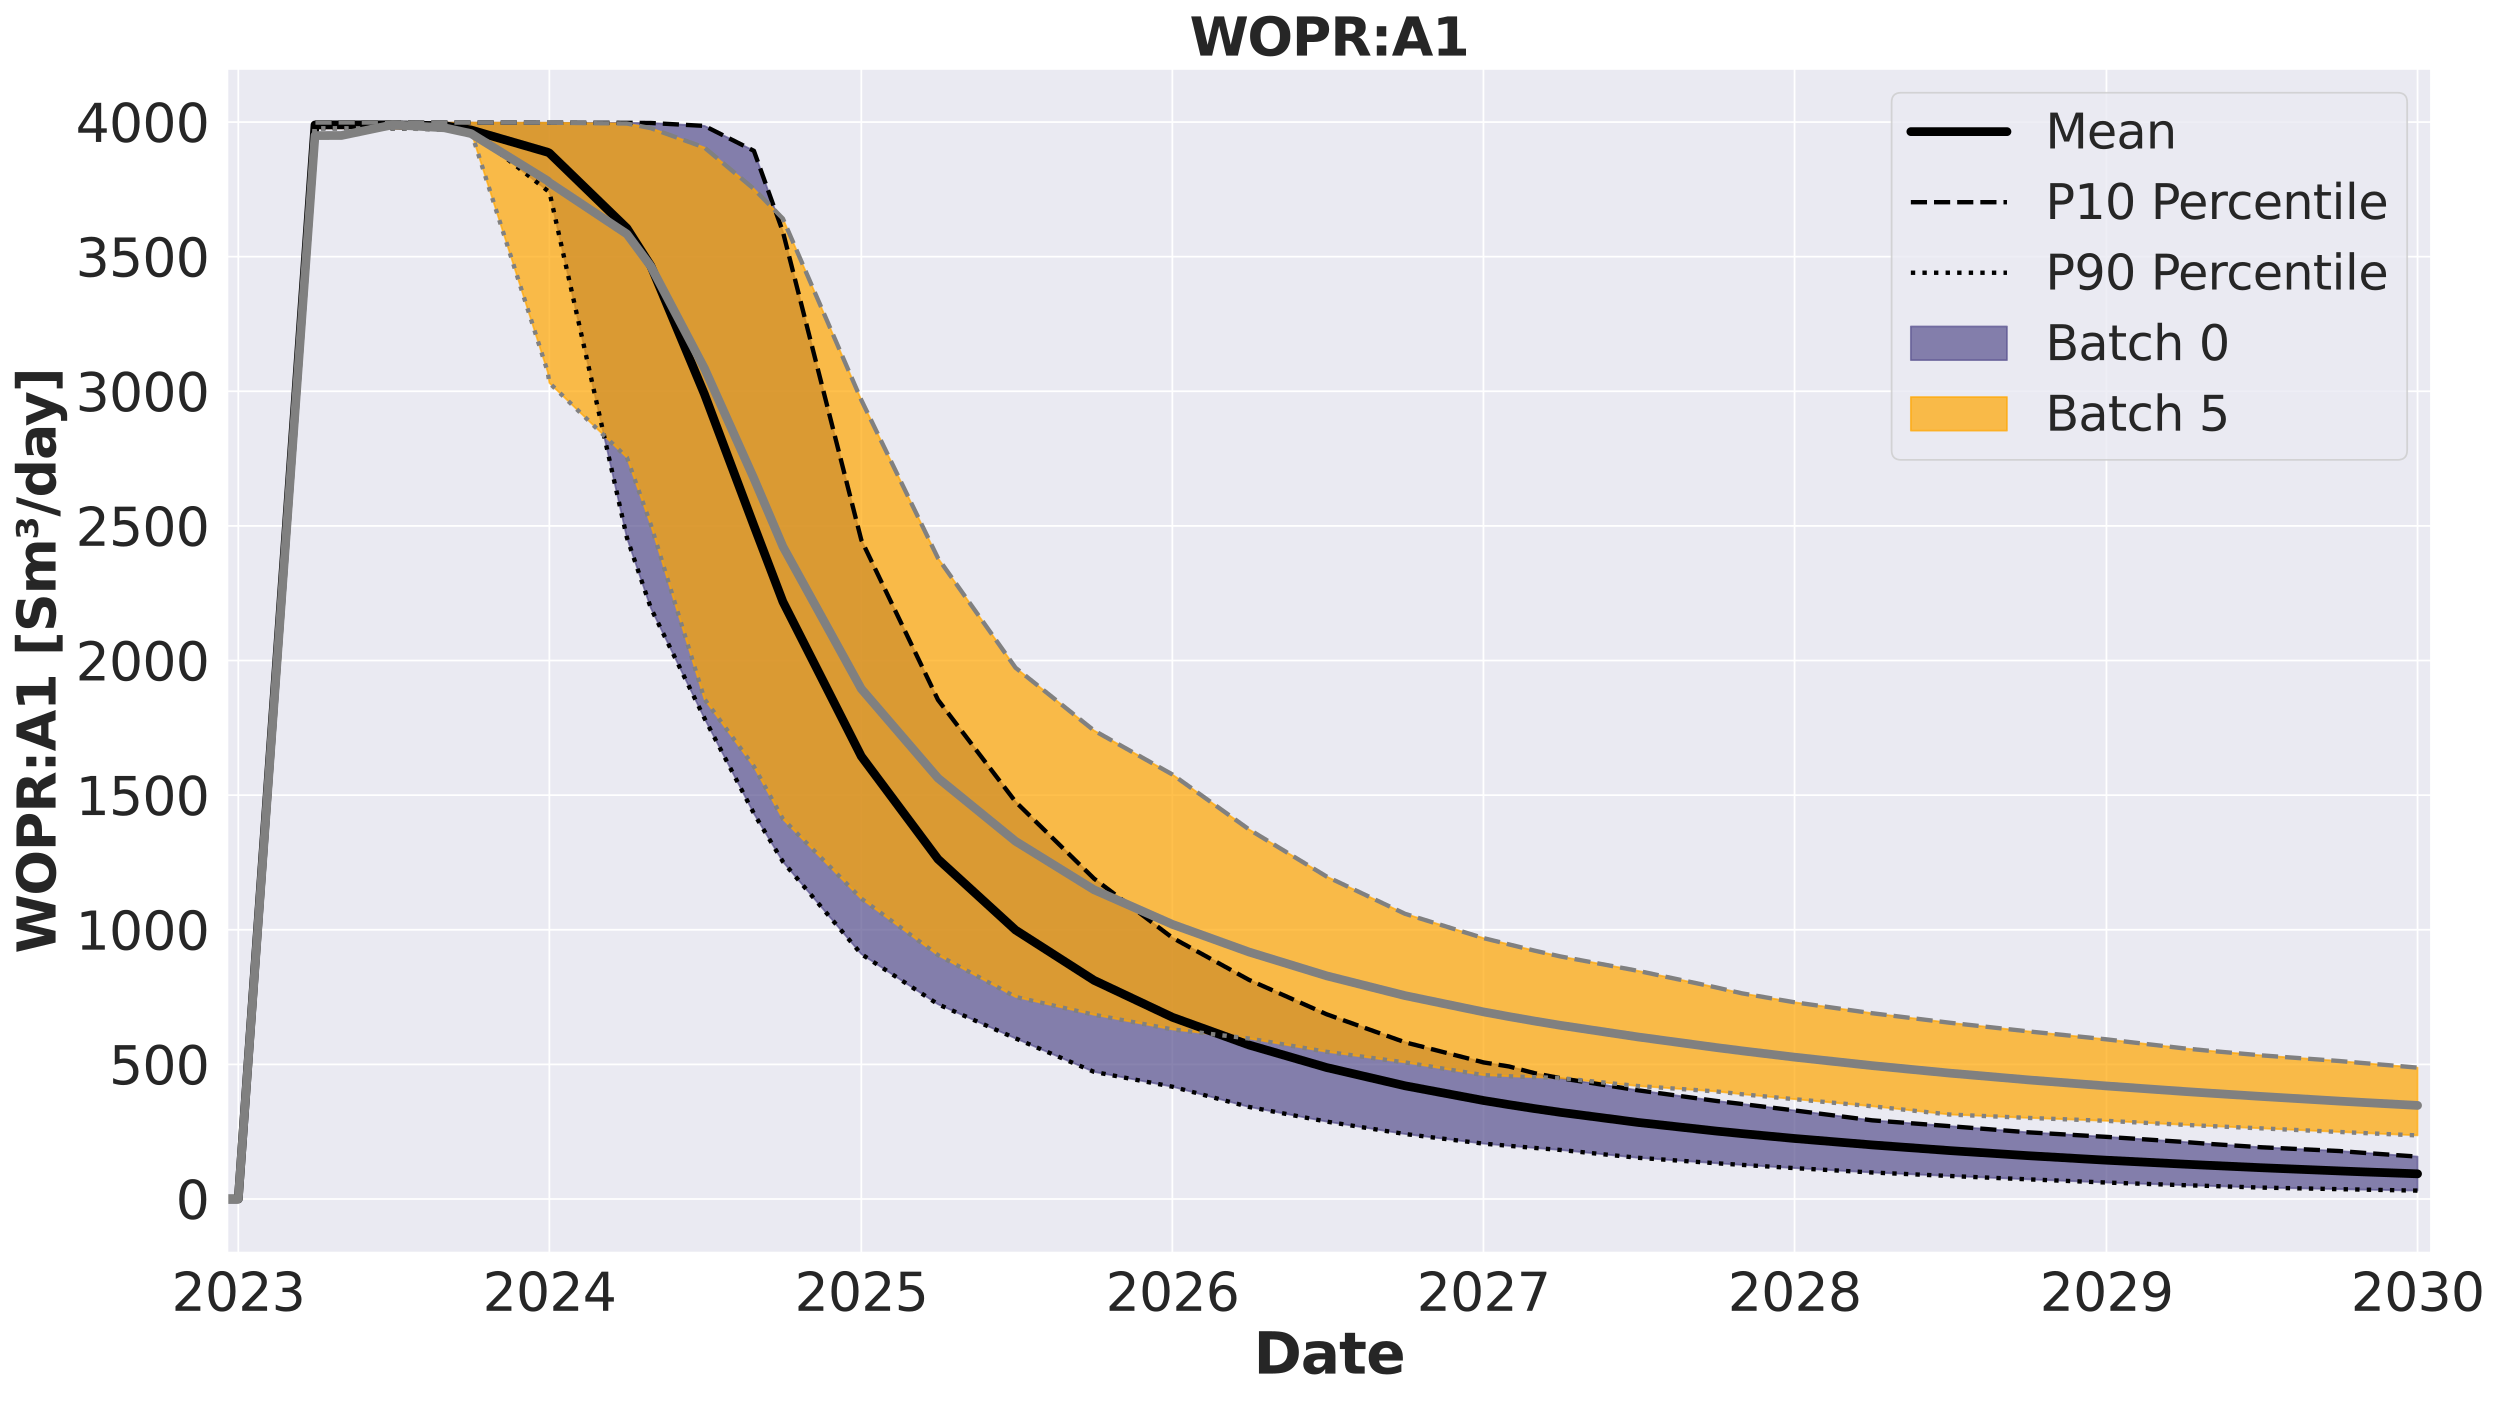 <?xml version="1.0" encoding="utf-8" standalone="no"?>
<!DOCTYPE svg PUBLIC "-//W3C//DTD SVG 1.1//EN"
  "http://www.w3.org/Graphics/SVG/1.1/DTD/svg11.dtd">
<svg xmlns:xlink="http://www.w3.org/1999/xlink" width="1144.286pt" height="641.331pt" viewBox="0 0 1144.286 641.331" xmlns="http://www.w3.org/2000/svg" version="1.1">
 <defs>
  <style type="text/css">*{stroke-linejoin: round; stroke-linecap: butt}</style>
 </defs>
 <g id="figure_1">
  <g id="patch_1">
   <path d="M 0 641.331 
L 1144.286 641.331 
L 1144.286 0 
L 0 0 
z
" style="fill: #ffffff"/>
  </g>
  <g id="axes_1">
   <g id="patch_2">
    <path d="M 103.995 573.44 
L 1112.788 573.44 
L 1112.788 31.436 
L 103.995 31.436 
z
" style="fill: #eaeaf2"/>
   </g>
   <g id="matplotlib.axis_1">
    <g id="xtick_1">
     <g id="line2d_1">
      <path d="M 109.066 573.44 
L 109.066 31.436 
" clip-path="url(#pabbc631419)" style="fill: none; stroke: #ffffff; stroke-width: 0.8; stroke-linecap: round"/>
     </g>
     <g id="text_1">
      <!-- 2023 -->
      <g style="fill: #262626" transform="translate(78.526 599.976) scale(0.24 -0.24)">
       <defs>
        <path id="DejaVuSans-32" d="M 1228 531 
L 3431 531 
L 3431 0 
L 469 0 
L 469 531 
Q 828 903 1448 1529 
Q 2069 2156 2228 2338 
Q 2531 2678 2651 2914 
Q 2772 3150 2772 3378 
Q 2772 3750 2511 3984 
Q 2250 4219 1831 4219 
Q 1534 4219 1204 4116 
Q 875 4013 500 3803 
L 500 4441 
Q 881 4594 1212 4672 
Q 1544 4750 1819 4750 
Q 2544 4750 2975 4387 
Q 3406 4025 3406 3419 
Q 3406 3131 3298 2873 
Q 3191 2616 2906 2266 
Q 2828 2175 2409 1742 
Q 1991 1309 1228 531 
z
" transform="scale(0.016)"/>
        <path id="DejaVuSans-30" d="M 2034 4250 
Q 1547 4250 1301 3770 
Q 1056 3291 1056 2328 
Q 1056 1369 1301 889 
Q 1547 409 2034 409 
Q 2525 409 2770 889 
Q 3016 1369 3016 2328 
Q 3016 3291 2770 3770 
Q 2525 4250 2034 4250 
z
M 2034 4750 
Q 2819 4750 3233 4129 
Q 3647 3509 3647 2328 
Q 3647 1150 3233 529 
Q 2819 -91 2034 -91 
Q 1250 -91 836 529 
Q 422 1150 422 2328 
Q 422 3509 836 4129 
Q 1250 4750 2034 4750 
z
" transform="scale(0.016)"/>
        <path id="DejaVuSans-33" d="M 2597 2516 
Q 3050 2419 3304 2112 
Q 3559 1806 3559 1356 
Q 3559 666 3084 287 
Q 2609 -91 1734 -91 
Q 1441 -91 1130 -33 
Q 819 25 488 141 
L 488 750 
Q 750 597 1062 519 
Q 1375 441 1716 441 
Q 2309 441 2620 675 
Q 2931 909 2931 1356 
Q 2931 1769 2642 2001 
Q 2353 2234 1838 2234 
L 1294 2234 
L 1294 2753 
L 1863 2753 
Q 2328 2753 2575 2939 
Q 2822 3125 2822 3475 
Q 2822 3834 2567 4026 
Q 2313 4219 1838 4219 
Q 1578 4219 1281 4162 
Q 984 4106 628 3988 
L 628 4550 
Q 988 4650 1302 4700 
Q 1616 4750 1894 4750 
Q 2613 4750 3031 4423 
Q 3450 4097 3450 3541 
Q 3450 3153 3228 2886 
Q 3006 2619 2597 2516 
z
" transform="scale(0.016)"/>
       </defs>
       <use xlink:href="#DejaVuSans-32"/>
       <use xlink:href="#DejaVuSans-30" transform="translate(63.623 0)"/>
       <use xlink:href="#DejaVuSans-32" transform="translate(127.246 0)"/>
       <use xlink:href="#DejaVuSans-33" transform="translate(190.869 0)"/>
      </g>
     </g>
    </g>
    <g id="xtick_2">
     <g id="line2d_2">
      <path d="M 251.452 573.44 
L 251.452 31.436 
" clip-path="url(#pabbc631419)" style="fill: none; stroke: #ffffff; stroke-width: 0.8; stroke-linecap: round"/>
     </g>
     <g id="text_2">
      <!-- 2024 -->
      <g style="fill: #262626" transform="translate(220.912 599.976) scale(0.24 -0.24)">
       <defs>
        <path id="DejaVuSans-34" d="M 2419 4116 
L 825 1625 
L 2419 1625 
L 2419 4116 
z
M 2253 4666 
L 3047 4666 
L 3047 1625 
L 3713 1625 
L 3713 1100 
L 3047 1100 
L 3047 0 
L 2419 0 
L 2419 1100 
L 313 1100 
L 313 1709 
L 2253 4666 
z
" transform="scale(0.016)"/>
       </defs>
       <use xlink:href="#DejaVuSans-32"/>
       <use xlink:href="#DejaVuSans-30" transform="translate(63.623 0)"/>
       <use xlink:href="#DejaVuSans-32" transform="translate(127.246 0)"/>
       <use xlink:href="#DejaVuSans-34" transform="translate(190.869 0)"/>
      </g>
     </g>
    </g>
    <g id="xtick_3">
     <g id="line2d_3">
      <path d="M 394.228 573.44 
L 394.228 31.436 
" clip-path="url(#pabbc631419)" style="fill: none; stroke: #ffffff; stroke-width: 0.8; stroke-linecap: round"/>
     </g>
     <g id="text_3">
      <!-- 2025 -->
      <g style="fill: #262626" transform="translate(363.688 599.976) scale(0.24 -0.24)">
       <defs>
        <path id="DejaVuSans-35" d="M 691 4666 
L 3169 4666 
L 3169 4134 
L 1269 4134 
L 1269 2991 
Q 1406 3038 1543 3061 
Q 1681 3084 1819 3084 
Q 2600 3084 3056 2656 
Q 3513 2228 3513 1497 
Q 3513 744 3044 326 
Q 2575 -91 1722 -91 
Q 1428 -91 1123 -41 
Q 819 9 494 109 
L 494 744 
Q 775 591 1075 516 
Q 1375 441 1709 441 
Q 2250 441 2565 725 
Q 2881 1009 2881 1497 
Q 2881 1984 2565 2268 
Q 2250 2553 1709 2553 
Q 1456 2553 1204 2497 
Q 953 2441 691 2322 
L 691 4666 
z
" transform="scale(0.016)"/>
       </defs>
       <use xlink:href="#DejaVuSans-32"/>
       <use xlink:href="#DejaVuSans-30" transform="translate(63.623 0)"/>
       <use xlink:href="#DejaVuSans-32" transform="translate(127.246 0)"/>
       <use xlink:href="#DejaVuSans-35" transform="translate(190.869 0)"/>
      </g>
     </g>
    </g>
    <g id="xtick_4">
     <g id="line2d_4">
      <path d="M 536.613 573.44 
L 536.613 31.436 
" clip-path="url(#pabbc631419)" style="fill: none; stroke: #ffffff; stroke-width: 0.8; stroke-linecap: round"/>
     </g>
     <g id="text_4">
      <!-- 2026 -->
      <g style="fill: #262626" transform="translate(506.073 599.976) scale(0.24 -0.24)">
       <defs>
        <path id="DejaVuSans-36" d="M 2113 2584 
Q 1688 2584 1439 2293 
Q 1191 2003 1191 1497 
Q 1191 994 1439 701 
Q 1688 409 2113 409 
Q 2538 409 2786 701 
Q 3034 994 3034 1497 
Q 3034 2003 2786 2293 
Q 2538 2584 2113 2584 
z
M 3366 4563 
L 3366 3988 
Q 3128 4100 2886 4159 
Q 2644 4219 2406 4219 
Q 1781 4219 1451 3797 
Q 1122 3375 1075 2522 
Q 1259 2794 1537 2939 
Q 1816 3084 2150 3084 
Q 2853 3084 3261 2657 
Q 3669 2231 3669 1497 
Q 3669 778 3244 343 
Q 2819 -91 2113 -91 
Q 1303 -91 875 529 
Q 447 1150 447 2328 
Q 447 3434 972 4092 
Q 1497 4750 2381 4750 
Q 2619 4750 2861 4703 
Q 3103 4656 3366 4563 
z
" transform="scale(0.016)"/>
       </defs>
       <use xlink:href="#DejaVuSans-32"/>
       <use xlink:href="#DejaVuSans-30" transform="translate(63.623 0)"/>
       <use xlink:href="#DejaVuSans-32" transform="translate(127.246 0)"/>
       <use xlink:href="#DejaVuSans-36" transform="translate(190.869 0)"/>
      </g>
     </g>
    </g>
    <g id="xtick_5">
     <g id="line2d_5">
      <path d="M 678.999 573.44 
L 678.999 31.436 
" clip-path="url(#pabbc631419)" style="fill: none; stroke: #ffffff; stroke-width: 0.8; stroke-linecap: round"/>
     </g>
     <g id="text_5">
      <!-- 2027 -->
      <g style="fill: #262626" transform="translate(648.459 599.976) scale(0.24 -0.24)">
       <defs>
        <path id="DejaVuSans-37" d="M 525 4666 
L 3525 4666 
L 3525 4397 
L 1831 0 
L 1172 0 
L 2766 4134 
L 525 4134 
L 525 4666 
z
" transform="scale(0.016)"/>
       </defs>
       <use xlink:href="#DejaVuSans-32"/>
       <use xlink:href="#DejaVuSans-30" transform="translate(63.623 0)"/>
       <use xlink:href="#DejaVuSans-32" transform="translate(127.246 0)"/>
       <use xlink:href="#DejaVuSans-37" transform="translate(190.869 0)"/>
      </g>
     </g>
    </g>
    <g id="xtick_6">
     <g id="line2d_6">
      <path d="M 821.385 573.44 
L 821.385 31.436 
" clip-path="url(#pabbc631419)" style="fill: none; stroke: #ffffff; stroke-width: 0.8; stroke-linecap: round"/>
     </g>
     <g id="text_6">
      <!-- 2028 -->
      <g style="fill: #262626" transform="translate(790.845 599.976) scale(0.24 -0.24)">
       <defs>
        <path id="DejaVuSans-38" d="M 2034 2216 
Q 1584 2216 1326 1975 
Q 1069 1734 1069 1313 
Q 1069 891 1326 650 
Q 1584 409 2034 409 
Q 2484 409 2743 651 
Q 3003 894 3003 1313 
Q 3003 1734 2745 1975 
Q 2488 2216 2034 2216 
z
M 1403 2484 
Q 997 2584 770 2862 
Q 544 3141 544 3541 
Q 544 4100 942 4425 
Q 1341 4750 2034 4750 
Q 2731 4750 3128 4425 
Q 3525 4100 3525 3541 
Q 3525 3141 3298 2862 
Q 3072 2584 2669 2484 
Q 3125 2378 3379 2068 
Q 3634 1759 3634 1313 
Q 3634 634 3220 271 
Q 2806 -91 2034 -91 
Q 1263 -91 848 271 
Q 434 634 434 1313 
Q 434 1759 690 2068 
Q 947 2378 1403 2484 
z
M 1172 3481 
Q 1172 3119 1398 2916 
Q 1625 2713 2034 2713 
Q 2441 2713 2670 2916 
Q 2900 3119 2900 3481 
Q 2900 3844 2670 4047 
Q 2441 4250 2034 4250 
Q 1625 4250 1398 4047 
Q 1172 3844 1172 3481 
z
" transform="scale(0.016)"/>
       </defs>
       <use xlink:href="#DejaVuSans-32"/>
       <use xlink:href="#DejaVuSans-30" transform="translate(63.623 0)"/>
       <use xlink:href="#DejaVuSans-32" transform="translate(127.246 0)"/>
       <use xlink:href="#DejaVuSans-38" transform="translate(190.869 0)"/>
      </g>
     </g>
    </g>
    <g id="xtick_7">
     <g id="line2d_7">
      <path d="M 964.161 573.44 
L 964.161 31.436 
" clip-path="url(#pabbc631419)" style="fill: none; stroke: #ffffff; stroke-width: 0.8; stroke-linecap: round"/>
     </g>
     <g id="text_7">
      <!-- 2029 -->
      <g style="fill: #262626" transform="translate(933.621 599.976) scale(0.24 -0.24)">
       <defs>
        <path id="DejaVuSans-39" d="M 703 97 
L 703 672 
Q 941 559 1184 500 
Q 1428 441 1663 441 
Q 2288 441 2617 861 
Q 2947 1281 2994 2138 
Q 2813 1869 2534 1725 
Q 2256 1581 1919 1581 
Q 1219 1581 811 2004 
Q 403 2428 403 3163 
Q 403 3881 828 4315 
Q 1253 4750 1959 4750 
Q 2769 4750 3195 4129 
Q 3622 3509 3622 2328 
Q 3622 1225 3098 567 
Q 2575 -91 1691 -91 
Q 1453 -91 1209 -44 
Q 966 3 703 97 
z
M 1959 2075 
Q 2384 2075 2632 2365 
Q 2881 2656 2881 3163 
Q 2881 3666 2632 3958 
Q 2384 4250 1959 4250 
Q 1534 4250 1286 3958 
Q 1038 3666 1038 3163 
Q 1038 2656 1286 2365 
Q 1534 2075 1959 2075 
z
" transform="scale(0.016)"/>
       </defs>
       <use xlink:href="#DejaVuSans-32"/>
       <use xlink:href="#DejaVuSans-30" transform="translate(63.623 0)"/>
       <use xlink:href="#DejaVuSans-32" transform="translate(127.246 0)"/>
       <use xlink:href="#DejaVuSans-39" transform="translate(190.869 0)"/>
      </g>
     </g>
    </g>
    <g id="xtick_8">
     <g id="line2d_8">
      <path d="M 1106.546 573.44 
L 1106.546 31.436 
" clip-path="url(#pabbc631419)" style="fill: none; stroke: #ffffff; stroke-width: 0.8; stroke-linecap: round"/>
     </g>
     <g id="text_8">
      <!-- 2030 -->
      <g style="fill: #262626" transform="translate(1076.006 599.976) scale(0.24 -0.24)">
       <use xlink:href="#DejaVuSans-32"/>
       <use xlink:href="#DejaVuSans-30" transform="translate(63.623 0)"/>
       <use xlink:href="#DejaVuSans-33" transform="translate(127.246 0)"/>
       <use xlink:href="#DejaVuSans-30" transform="translate(190.869 0)"/>
      </g>
     </g>
    </g>
    <g id="text_9">
     <!-- Date -->
     <g style="fill: #262626" transform="translate(573.795 628.724) scale(0.26 -0.26)">
      <defs>
       <path id="DejaVuSans-Bold-44" d="M 1791 3756 
L 1791 909 
L 2222 909 
Q 2959 909 3348 1275 
Q 3738 1641 3738 2338 
Q 3738 3031 3350 3393 
Q 2963 3756 2222 3756 
L 1791 3756 
z
M 588 4666 
L 1856 4666 
Q 2919 4666 3439 4514 
Q 3959 4363 4331 4000 
Q 4659 3684 4818 3271 
Q 4978 2859 4978 2338 
Q 4978 1809 4818 1395 
Q 4659 981 4331 666 
Q 3956 303 3431 151 
Q 2906 0 1856 0 
L 588 0 
L 588 4666 
z
" transform="scale(0.016)"/>
       <path id="DejaVuSans-Bold-61" d="M 2106 1575 
Q 1756 1575 1579 1456 
Q 1403 1338 1403 1106 
Q 1403 894 1545 773 
Q 1688 653 1941 653 
Q 2256 653 2472 879 
Q 2688 1106 2688 1447 
L 2688 1575 
L 2106 1575 
z
M 3816 1997 
L 3816 0 
L 2688 0 
L 2688 519 
Q 2463 200 2181 54 
Q 1900 -91 1497 -91 
Q 953 -91 614 226 
Q 275 544 275 1050 
Q 275 1666 698 1953 
Q 1122 2241 2028 2241 
L 2688 2241 
L 2688 2328 
Q 2688 2594 2478 2717 
Q 2269 2841 1825 2841 
Q 1466 2841 1156 2769 
Q 847 2697 581 2553 
L 581 3406 
Q 941 3494 1303 3539 
Q 1666 3584 2028 3584 
Q 2975 3584 3395 3211 
Q 3816 2838 3816 1997 
z
" transform="scale(0.016)"/>
       <path id="DejaVuSans-Bold-74" d="M 1759 4494 
L 1759 3500 
L 2913 3500 
L 2913 2700 
L 1759 2700 
L 1759 1216 
Q 1759 972 1856 886 
Q 1953 800 2241 800 
L 2816 800 
L 2816 0 
L 1856 0 
Q 1194 0 917 276 
Q 641 553 641 1216 
L 641 2700 
L 84 2700 
L 84 3500 
L 641 3500 
L 641 4494 
L 1759 4494 
z
" transform="scale(0.016)"/>
       <path id="DejaVuSans-Bold-65" d="M 4031 1759 
L 4031 1441 
L 1416 1441 
Q 1456 1047 1700 850 
Q 1944 653 2381 653 
Q 2734 653 3104 758 
Q 3475 863 3866 1075 
L 3866 213 
Q 3469 63 3072 -14 
Q 2675 -91 2278 -91 
Q 1328 -91 801 392 
Q 275 875 275 1747 
Q 275 2603 792 3093 
Q 1309 3584 2216 3584 
Q 3041 3584 3536 3087 
Q 4031 2591 4031 1759 
z
M 2881 2131 
Q 2881 2450 2695 2645 
Q 2509 2841 2209 2841 
Q 1884 2841 1681 2658 
Q 1478 2475 1428 2131 
L 2881 2131 
z
" transform="scale(0.016)"/>
      </defs>
      <use xlink:href="#DejaVuSans-Bold-44"/>
      <use xlink:href="#DejaVuSans-Bold-61" transform="translate(83.008 0)"/>
      <use xlink:href="#DejaVuSans-Bold-74" transform="translate(150.488 0)"/>
      <use xlink:href="#DejaVuSans-Bold-65" transform="translate(198.291 0)"/>
     </g>
    </g>
   </g>
   <g id="matplotlib.axis_2">
    <g id="ytick_1">
     <g id="line2d_9">
      <path d="M 103.995 548.804 
L 1112.788 548.804 
" clip-path="url(#pabbc631419)" style="fill: none; stroke: #ffffff; stroke-width: 0.8; stroke-linecap: round"/>
     </g>
     <g id="text_10">
      <!-- 0 -->
      <g style="fill: #262626" transform="translate(80.425 557.922) scale(0.24 -0.24)">
       <use xlink:href="#DejaVuSans-30"/>
      </g>
     </g>
    </g>
    <g id="ytick_2">
     <g id="line2d_10">
      <path d="M 103.995 487.186 
L 1112.788 487.186 
" clip-path="url(#pabbc631419)" style="fill: none; stroke: #ffffff; stroke-width: 0.8; stroke-linecap: round"/>
     </g>
     <g id="text_11">
      <!-- 500 -->
      <g style="fill: #262626" transform="translate(49.885 496.304) scale(0.24 -0.24)">
       <use xlink:href="#DejaVuSans-35"/>
       <use xlink:href="#DejaVuSans-30" transform="translate(63.623 0)"/>
       <use xlink:href="#DejaVuSans-30" transform="translate(127.246 0)"/>
      </g>
     </g>
    </g>
    <g id="ytick_3">
     <g id="line2d_11">
      <path d="M 103.995 425.568 
L 1112.788 425.568 
" clip-path="url(#pabbc631419)" style="fill: none; stroke: #ffffff; stroke-width: 0.8; stroke-linecap: round"/>
     </g>
     <g id="text_12">
      <!-- 1000 -->
      <g style="fill: #262626" transform="translate(34.615 434.686) scale(0.24 -0.24)">
       <defs>
        <path id="DejaVuSans-31" d="M 794 531 
L 1825 531 
L 1825 4091 
L 703 3866 
L 703 4441 
L 1819 4666 
L 2450 4666 
L 2450 531 
L 3481 531 
L 3481 0 
L 794 0 
L 794 531 
z
" transform="scale(0.016)"/>
       </defs>
       <use xlink:href="#DejaVuSans-31"/>
       <use xlink:href="#DejaVuSans-30" transform="translate(63.623 0)"/>
       <use xlink:href="#DejaVuSans-30" transform="translate(127.246 0)"/>
       <use xlink:href="#DejaVuSans-30" transform="translate(190.869 0)"/>
      </g>
     </g>
    </g>
    <g id="ytick_4">
     <g id="line2d_12">
      <path d="M 103.995 363.95 
L 1112.788 363.95 
" clip-path="url(#pabbc631419)" style="fill: none; stroke: #ffffff; stroke-width: 0.8; stroke-linecap: round"/>
     </g>
     <g id="text_13">
      <!-- 1500 -->
      <g style="fill: #262626" transform="translate(34.615 373.068) scale(0.24 -0.24)">
       <use xlink:href="#DejaVuSans-31"/>
       <use xlink:href="#DejaVuSans-35" transform="translate(63.623 0)"/>
       <use xlink:href="#DejaVuSans-30" transform="translate(127.246 0)"/>
       <use xlink:href="#DejaVuSans-30" transform="translate(190.869 0)"/>
      </g>
     </g>
    </g>
    <g id="ytick_5">
     <g id="line2d_13">
      <path d="M 103.995 302.333 
L 1112.788 302.333 
" clip-path="url(#pabbc631419)" style="fill: none; stroke: #ffffff; stroke-width: 0.8; stroke-linecap: round"/>
     </g>
     <g id="text_14">
      <!-- 2000 -->
      <g style="fill: #262626" transform="translate(34.615 311.451) scale(0.24 -0.24)">
       <use xlink:href="#DejaVuSans-32"/>
       <use xlink:href="#DejaVuSans-30" transform="translate(63.623 0)"/>
       <use xlink:href="#DejaVuSans-30" transform="translate(127.246 0)"/>
       <use xlink:href="#DejaVuSans-30" transform="translate(190.869 0)"/>
      </g>
     </g>
    </g>
    <g id="ytick_6">
     <g id="line2d_14">
      <path d="M 103.995 240.715 
L 1112.788 240.715 
" clip-path="url(#pabbc631419)" style="fill: none; stroke: #ffffff; stroke-width: 0.8; stroke-linecap: round"/>
     </g>
     <g id="text_15">
      <!-- 2500 -->
      <g style="fill: #262626" transform="translate(34.615 249.833) scale(0.24 -0.24)">
       <use xlink:href="#DejaVuSans-32"/>
       <use xlink:href="#DejaVuSans-35" transform="translate(63.623 0)"/>
       <use xlink:href="#DejaVuSans-30" transform="translate(127.246 0)"/>
       <use xlink:href="#DejaVuSans-30" transform="translate(190.869 0)"/>
      </g>
     </g>
    </g>
    <g id="ytick_7">
     <g id="line2d_15">
      <path d="M 103.995 179.097 
L 1112.788 179.097 
" clip-path="url(#pabbc631419)" style="fill: none; stroke: #ffffff; stroke-width: 0.8; stroke-linecap: round"/>
     </g>
     <g id="text_16">
      <!-- 3000 -->
      <g style="fill: #262626" transform="translate(34.615 188.215) scale(0.24 -0.24)">
       <use xlink:href="#DejaVuSans-33"/>
       <use xlink:href="#DejaVuSans-30" transform="translate(63.623 0)"/>
       <use xlink:href="#DejaVuSans-30" transform="translate(127.246 0)"/>
       <use xlink:href="#DejaVuSans-30" transform="translate(190.869 0)"/>
      </g>
     </g>
    </g>
    <g id="ytick_8">
     <g id="line2d_16">
      <path d="M 103.995 117.479 
L 1112.788 117.479 
" clip-path="url(#pabbc631419)" style="fill: none; stroke: #ffffff; stroke-width: 0.8; stroke-linecap: round"/>
     </g>
     <g id="text_17">
      <!-- 3500 -->
      <g style="fill: #262626" transform="translate(34.615 126.597) scale(0.24 -0.24)">
       <use xlink:href="#DejaVuSans-33"/>
       <use xlink:href="#DejaVuSans-35" transform="translate(63.623 0)"/>
       <use xlink:href="#DejaVuSans-30" transform="translate(127.246 0)"/>
       <use xlink:href="#DejaVuSans-30" transform="translate(190.869 0)"/>
      </g>
     </g>
    </g>
    <g id="ytick_9">
     <g id="line2d_17">
      <path d="M 103.995 55.861 
L 1112.788 55.861 
" clip-path="url(#pabbc631419)" style="fill: none; stroke: #ffffff; stroke-width: 0.8; stroke-linecap: round"/>
     </g>
     <g id="text_18">
      <!-- 4000 -->
      <g style="fill: #262626" transform="translate(34.615 64.98) scale(0.24 -0.24)">
       <use xlink:href="#DejaVuSans-34"/>
       <use xlink:href="#DejaVuSans-30" transform="translate(63.623 0)"/>
       <use xlink:href="#DejaVuSans-30" transform="translate(127.246 0)"/>
       <use xlink:href="#DejaVuSans-30" transform="translate(190.869 0)"/>
      </g>
     </g>
    </g>
    <g id="text_19">
     <!-- WOPR:A1 [Sm³/day] -->
     <g style="fill: #262626" transform="translate(25.436 436.413) rotate(-90) scale(0.24 -0.24)">
      <defs>
       <path id="DejaVuSans-Bold-57" d="M 191 4666 
L 1344 4666 
L 2150 1275 
L 2950 4666 
L 4109 4666 
L 4909 1275 
L 5716 4666 
L 6859 4666 
L 5759 0 
L 4372 0 
L 3525 3547 
L 2688 0 
L 1300 0 
L 191 4666 
z
" transform="scale(0.016)"/>
       <path id="DejaVuSans-Bold-4f" d="M 2719 3878 
Q 2169 3878 1866 3472 
Q 1563 3066 1563 2328 
Q 1563 1594 1866 1187 
Q 2169 781 2719 781 
Q 3272 781 3575 1187 
Q 3878 1594 3878 2328 
Q 3878 3066 3575 3472 
Q 3272 3878 2719 3878 
z
M 2719 4750 
Q 3844 4750 4481 4106 
Q 5119 3463 5119 2328 
Q 5119 1197 4481 553 
Q 3844 -91 2719 -91 
Q 1597 -91 958 553 
Q 319 1197 319 2328 
Q 319 3463 958 4106 
Q 1597 4750 2719 4750 
z
" transform="scale(0.016)"/>
       <path id="DejaVuSans-Bold-50" d="M 588 4666 
L 2584 4666 
Q 3475 4666 3951 4270 
Q 4428 3875 4428 3144 
Q 4428 2409 3951 2014 
Q 3475 1619 2584 1619 
L 1791 1619 
L 1791 0 
L 588 0 
L 588 4666 
z
M 1791 3794 
L 1791 2491 
L 2456 2491 
Q 2806 2491 2997 2661 
Q 3188 2831 3188 3144 
Q 3188 3456 2997 3625 
Q 2806 3794 2456 3794 
L 1791 3794 
z
" transform="scale(0.016)"/>
       <path id="DejaVuSans-Bold-52" d="M 2297 2597 
Q 2675 2597 2839 2737 
Q 3003 2878 3003 3200 
Q 3003 3519 2839 3656 
Q 2675 3794 2297 3794 
L 1791 3794 
L 1791 2597 
L 2297 2597 
z
M 1791 1766 
L 1791 0 
L 588 0 
L 588 4666 
L 2425 4666 
Q 3347 4666 3776 4356 
Q 4206 4047 4206 3378 
Q 4206 2916 3982 2619 
Q 3759 2322 3309 2181 
Q 3556 2125 3751 1926 
Q 3947 1728 4147 1325 
L 4800 0 
L 3519 0 
L 2950 1159 
Q 2778 1509 2601 1637 
Q 2425 1766 2131 1766 
L 1791 1766 
z
" transform="scale(0.016)"/>
       <path id="DejaVuSans-Bold-3a" d="M 716 3500 
L 1844 3500 
L 1844 2291 
L 716 2291 
L 716 3500 
z
M 716 1209 
L 1844 1209 
L 1844 0 
L 716 0 
L 716 1209 
z
" transform="scale(0.016)"/>
       <path id="DejaVuSans-Bold-41" d="M 3419 850 
L 1538 850 
L 1241 0 
L 31 0 
L 1759 4666 
L 3194 4666 
L 4922 0 
L 3713 0 
L 3419 850 
z
M 1838 1716 
L 3116 1716 
L 2478 3572 
L 1838 1716 
z
" transform="scale(0.016)"/>
       <path id="DejaVuSans-Bold-31" d="M 750 831 
L 1813 831 
L 1813 3847 
L 722 3622 
L 722 4441 
L 1806 4666 
L 2950 4666 
L 2950 831 
L 4013 831 
L 4013 0 
L 750 0 
L 750 831 
z
" transform="scale(0.016)"/>
       <path id="DejaVuSans-Bold-20" transform="scale(0.016)"/>
       <path id="DejaVuSans-Bold-5b" d="M 550 4863 
L 2491 4863 
L 2491 4159 
L 1613 4159 
L 1613 -141 
L 2491 -141 
L 2491 -844 
L 550 -844 
L 550 4863 
z
" transform="scale(0.016)"/>
       <path id="DejaVuSans-Bold-53" d="M 3834 4519 
L 3834 3531 
Q 3450 3703 3084 3790 
Q 2719 3878 2394 3878 
Q 1963 3878 1756 3759 
Q 1550 3641 1550 3391 
Q 1550 3203 1689 3098 
Q 1828 2994 2194 2919 
L 2706 2816 
Q 3484 2659 3812 2340 
Q 4141 2022 4141 1434 
Q 4141 663 3683 286 
Q 3225 -91 2284 -91 
Q 1841 -91 1394 -6 
Q 947 78 500 244 
L 500 1259 
Q 947 1022 1364 901 
Q 1781 781 2169 781 
Q 2563 781 2772 912 
Q 2981 1044 2981 1288 
Q 2981 1506 2839 1625 
Q 2697 1744 2272 1838 
L 1806 1941 
Q 1106 2091 782 2419 
Q 459 2747 459 3303 
Q 459 4000 909 4375 
Q 1359 4750 2203 4750 
Q 2588 4750 2994 4692 
Q 3400 4634 3834 4519 
z
" transform="scale(0.016)"/>
       <path id="DejaVuSans-Bold-6d" d="M 3781 2919 
Q 3994 3244 4286 3414 
Q 4578 3584 4928 3584 
Q 5531 3584 5847 3212 
Q 6163 2841 6163 2131 
L 6163 0 
L 5038 0 
L 5038 1825 
Q 5041 1866 5042 1909 
Q 5044 1953 5044 2034 
Q 5044 2406 4934 2573 
Q 4825 2741 4581 2741 
Q 4263 2741 4089 2478 
Q 3916 2216 3909 1719 
L 3909 0 
L 2784 0 
L 2784 1825 
Q 2784 2406 2684 2573 
Q 2584 2741 2328 2741 
Q 2006 2741 1831 2477 
Q 1656 2213 1656 1722 
L 1656 0 
L 531 0 
L 531 3500 
L 1656 3500 
L 1656 2988 
Q 1863 3284 2130 3434 
Q 2397 3584 2719 3584 
Q 3081 3584 3359 3409 
Q 3638 3234 3781 2919 
z
" transform="scale(0.016)"/>
       <path id="DejaVuSans-Bold-b3" d="M 1850 3500 
Q 2138 3444 2297 3272 
Q 2456 3100 2456 2847 
Q 2456 2444 2147 2242 
Q 1838 2041 1209 2041 
Q 956 2041 725 2077 
Q 494 2113 281 2181 
L 281 2725 
Q 488 2613 688 2555 
Q 888 2497 1075 2497 
Q 1372 2497 1534 2597 
Q 1697 2697 1697 2881 
Q 1697 3081 1530 3176 
Q 1363 3272 1006 3272 
L 775 3272 
L 775 3700 
L 1038 3700 
Q 1344 3700 1484 3773 
Q 1625 3847 1625 4006 
Q 1625 4147 1503 4217 
Q 1381 4288 1131 4288 
Q 969 4288 776 4247 
Q 584 4206 366 4122 
L 366 4641 
Q 569 4694 805 4722 
Q 1041 4750 1313 4750 
Q 1834 4750 2111 4575 
Q 2388 4400 2388 4072 
Q 2388 3856 2247 3706 
Q 2106 3556 1850 3500 
z
" transform="scale(0.016)"/>
       <path id="DejaVuSans-Bold-2f" d="M 1644 4666 
L 2338 4666 
L 691 -594 
L 0 -594 
L 1644 4666 
z
" transform="scale(0.016)"/>
       <path id="DejaVuSans-Bold-64" d="M 2919 2988 
L 2919 4863 
L 4044 4863 
L 4044 0 
L 2919 0 
L 2919 506 
Q 2688 197 2409 53 
Q 2131 -91 1766 -91 
Q 1119 -91 703 423 
Q 288 938 288 1747 
Q 288 2556 703 3070 
Q 1119 3584 1766 3584 
Q 2128 3584 2408 3439 
Q 2688 3294 2919 2988 
z
M 2181 722 
Q 2541 722 2730 984 
Q 2919 1247 2919 1747 
Q 2919 2247 2730 2509 
Q 2541 2772 2181 2772 
Q 1825 2772 1636 2509 
Q 1447 2247 1447 1747 
Q 1447 1247 1636 984 
Q 1825 722 2181 722 
z
" transform="scale(0.016)"/>
       <path id="DejaVuSans-Bold-79" d="M 78 3500 
L 1197 3500 
L 2138 1125 
L 2938 3500 
L 4056 3500 
L 2584 -331 
Q 2363 -916 2067 -1148 
Q 1772 -1381 1288 -1381 
L 641 -1381 
L 641 -647 
L 991 -647 
Q 1275 -647 1404 -556 
Q 1534 -466 1606 -231 
L 1638 -134 
L 78 3500 
z
" transform="scale(0.016)"/>
       <path id="DejaVuSans-Bold-5d" d="M 2375 -844 
L 434 -844 
L 434 -141 
L 1313 -141 
L 1313 4159 
L 434 4159 
L 434 4863 
L 2375 4863 
L 2375 -844 
z
" transform="scale(0.016)"/>
      </defs>
      <use xlink:href="#DejaVuSans-Bold-57"/>
      <use xlink:href="#DejaVuSans-Bold-4f" transform="translate(110.303 0)"/>
      <use xlink:href="#DejaVuSans-Bold-50" transform="translate(195.312 0)"/>
      <use xlink:href="#DejaVuSans-Bold-52" transform="translate(268.604 0)"/>
      <use xlink:href="#DejaVuSans-Bold-3a" transform="translate(345.605 0)"/>
      <use xlink:href="#DejaVuSans-Bold-41" transform="translate(385.596 0)"/>
      <use xlink:href="#DejaVuSans-Bold-31" transform="translate(462.988 0)"/>
      <use xlink:href="#DejaVuSans-Bold-20" transform="translate(532.568 0)"/>
      <use xlink:href="#DejaVuSans-Bold-5b" transform="translate(567.383 0)"/>
      <use xlink:href="#DejaVuSans-Bold-53" transform="translate(613.086 0)"/>
      <use xlink:href="#DejaVuSans-Bold-6d" transform="translate(685.107 0)"/>
      <use xlink:href="#DejaVuSans-Bold-b3" transform="translate(789.307 0)"/>
      <use xlink:href="#DejaVuSans-Bold-2f" transform="translate(833.105 0)"/>
      <use xlink:href="#DejaVuSans-Bold-64" transform="translate(869.629 0)"/>
      <use xlink:href="#DejaVuSans-Bold-61" transform="translate(941.211 0)"/>
      <use xlink:href="#DejaVuSans-Bold-79" transform="translate(1005.566 0)"/>
      <use xlink:href="#DejaVuSans-Bold-5d" transform="translate(1070.752 0)"/>
     </g>
    </g>
   </g>
   <g id="FillBetweenPolyCollection_1">
    <defs>
     <path id="m9a6cb195a3" d="M 62.645 -92.527 
L 62.645 -92.527 
L 63.815 -92.527 
L 67.326 -92.527 
L 77.858 -92.527 
L 89.561 -92.527 
L 101.264 -92.527 
L 109.066 -92.527 
L 144.175 -582.675 
L 150.222 -582.624 
L 156.268 -582.639 
L 179.674 -582.554 
L 203.47 -582.168 
L 215.563 -581.646 
L 250.672 -554.007 
L 251.452 -553.589 
L 286.951 -395.201 
L 297.874 -363.091 
L 322.45 -312.55 
L 345.075 -268.957 
L 358.339 -246.915 
L 394.228 -204.641 
L 429.337 -181.679 
L 464.835 -166.045 
L 500.724 -150.727 
L 536.613 -143.936 
L 571.722 -134.666 
L 607.221 -127.961 
L 643.11 -122.273 
L 678.999 -117.875 
L 690.702 -116.878 
L 702.405 -115.906 
L 714.108 -114.992 
L 749.607 -111.407 
L 785.496 -108.899 
L 797.199 -108.155 
L 821.385 -106.668 
L 856.884 -104.662 
L 892.383 -103.069 
L 928.272 -101.532 
L 964.161 -100.063 
L 999.269 -98.874 
L 1010.972 -98.524 
L 1034.768 -97.762 
L 1070.657 -97.033 
L 1082.36 -96.811 
L 1106.546 -96.367 
L 1106.546 -111.94 
L 1106.546 -111.94 
L 1082.36 -113.621 
L 1070.657 -114.494 
L 1034.768 -116.226 
L 1010.972 -117.772 
L 999.269 -118.674 
L 964.161 -120.969 
L 928.272 -123.057 
L 892.383 -125.875 
L 856.884 -128.541 
L 821.385 -133.075 
L 797.199 -136.038 
L 785.496 -137.425 
L 749.607 -142.305 
L 714.108 -147.849 
L 702.405 -150.112 
L 690.702 -153.192 
L 678.999 -155.058 
L 643.11 -164.256 
L 607.221 -177.081 
L 571.722 -192.806 
L 536.613 -212.1 
L 500.724 -239.214 
L 464.835 -274.337 
L 429.337 -320.991 
L 394.228 -394.195 
L 358.339 -535.248 
L 345.075 -572.286 
L 322.45 -583.7 
L 297.874 -585.037 
L 286.951 -585.11 
L 251.452 -585.166 
L 250.672 -585.168 
L 215.563 -585.229 
L 203.47 -585.228 
L 179.674 -585.219 
L 156.268 -585.258 
L 150.222 -585.239 
L 144.175 -585.253 
L 109.066 -92.527 
L 101.264 -92.527 
L 89.561 -92.527 
L 77.858 -92.527 
L 67.326 -92.527 
L 63.815 -92.527 
L 62.645 -92.527 
z
" style="stroke: #58508d; stroke-opacity: 0.7; stroke-width: 0.8"/>
    </defs>
    <g clip-path="url(#pabbc631419)">
     <use xlink:href="#m9a6cb195a3" x="0" y="641.331" style="fill: #58508d; fill-opacity: 0.7; stroke: #58508d; stroke-opacity: 0.7; stroke-width: 0.8"/>
    </g>
   </g>
   <g id="FillBetweenPolyCollection_2">
    <defs>
     <path id="mc578512e57" d="M 62.645 -92.527 
L 62.645 -92.527 
L 63.815 -92.527 
L 67.326 -92.527 
L 77.858 -92.527 
L 89.561 -92.527 
L 101.264 -92.527 
L 109.066 -92.527 
L 144.175 -582.633 
L 150.222 -582.618 
L 156.268 -582.619 
L 179.674 -582.578 
L 203.47 -582.069 
L 215.563 -581.267 
L 250.672 -471.174 
L 251.452 -466.054 
L 286.951 -431.918 
L 297.874 -401.2 
L 322.45 -321.33 
L 345.075 -290.483 
L 358.339 -266.436 
L 394.228 -230.03 
L 429.337 -204.149 
L 464.835 -185.019 
L 500.724 -176.865 
L 536.613 -170.156 
L 571.722 -165.984 
L 607.221 -159.901 
L 643.11 -155.048 
L 678.999 -149.234 
L 690.702 -148.709 
L 702.405 -148.275 
L 714.108 -147.901 
L 749.607 -144.233 
L 785.496 -141.765 
L 797.199 -140.49 
L 821.385 -138.213 
L 856.884 -134.979 
L 892.383 -131.193 
L 928.272 -129.651 
L 964.161 -128.297 
L 999.269 -126.501 
L 1010.972 -125.945 
L 1034.768 -124.876 
L 1070.657 -123.226 
L 1082.36 -122.693 
L 1106.546 -121.638 
L 1106.546 -152.66 
L 1106.546 -152.66 
L 1082.36 -154.699 
L 1070.657 -155.696 
L 1034.768 -158.298 
L 1010.972 -160.406 
L 999.269 -161.514 
L 964.161 -165.606 
L 928.272 -169.264 
L 892.383 -173.214 
L 856.884 -177.566 
L 821.385 -182.576 
L 797.199 -186.689 
L 785.496 -189.38 
L 749.607 -196.982 
L 714.108 -203.579 
L 702.405 -206.208 
L 690.702 -209.065 
L 678.999 -211.958 
L 643.11 -223.063 
L 607.221 -240.119 
L 571.722 -261.672 
L 536.613 -286.843 
L 500.724 -306.97 
L 464.835 -335.683 
L 429.337 -385.847 
L 394.228 -458.255 
L 358.339 -541.282 
L 345.075 -554.849 
L 322.45 -573.787 
L 297.874 -582.683 
L 286.951 -584.782 
L 251.452 -585.169 
L 250.672 -585.169 
L 215.563 -585.231 
L 203.47 -585.222 
L 179.674 -585.242 
L 156.268 -585.258 
L 150.222 -585.239 
L 144.175 -585.253 
L 109.066 -92.527 
L 101.264 -92.527 
L 89.561 -92.527 
L 77.858 -92.527 
L 67.326 -92.527 
L 63.815 -92.527 
L 62.645 -92.527 
z
" style="stroke: #ffa600; stroke-opacity: 0.7; stroke-width: 0.8"/>
    </defs>
    <g clip-path="url(#pabbc631419)">
     <use xlink:href="#mc578512e57" x="0" y="641.331" style="fill: #ffa600; fill-opacity: 0.7; stroke: #ffa600; stroke-opacity: 0.7; stroke-width: 0.8"/>
    </g>
   </g>
   <g id="line2d_18">
    <path d="M 62.645 548.804 
L 63.815 548.804 
L 67.326 548.804 
L 77.858 548.804 
L 89.561 548.804 
L 101.264 548.804 
L 109.066 548.804 
L 144.175 57.182 
L 150.222 57.158 
L 156.268 57.144 
L 179.674 57.135 
L 203.47 57.527 
L 215.563 59.485 
L 250.672 69.682 
L 251.452 70.052 
L 286.951 104.474 
L 297.874 121.623 
L 322.45 180.452 
L 345.075 240.612 
L 358.339 275.407 
L 394.228 346.17 
L 429.337 393.248 
L 464.835 425.707 
L 500.724 448.694 
L 536.613 465.616 
L 571.722 478.329 
L 607.221 488.639 
L 643.11 496.985 
L 678.999 503.719 
L 690.702 505.625 
L 702.405 507.426 
L 714.108 509.124 
L 749.607 513.741 
L 785.496 517.7 
L 797.199 518.854 
L 821.385 521.105 
L 856.884 524.044 
L 892.383 526.642 
L 928.272 528.97 
L 964.161 531.046 
L 999.269 532.828 
L 1010.972 533.385 
L 1034.768 534.473 
L 1070.657 535.948 
L 1082.36 536.407 
L 1106.546 537.277 
" clip-path="url(#pabbc631419)" style="fill: none; stroke: #000000; stroke-width: 4; stroke-linecap: round"/>
   </g>
   <g id="line2d_19">
    <path d="M 62.645 548.804 
L 63.815 548.804 
L 67.326 548.804 
L 77.858 548.804 
L 89.561 548.804 
L 101.264 548.804 
L 109.066 548.804 
L 144.175 56.078 
L 150.222 56.092 
L 156.268 56.073 
L 179.674 56.112 
L 203.47 56.103 
L 215.563 56.102 
L 250.672 56.163 
L 251.452 56.165 
L 286.951 56.22 
L 297.874 56.294 
L 322.45 57.63 
L 345.075 69.045 
L 358.339 106.083 
L 394.228 247.135 
L 429.337 320.34 
L 464.835 366.994 
L 500.724 402.116 
L 536.613 429.231 
L 571.722 448.525 
L 607.221 464.249 
L 643.11 477.075 
L 678.999 486.273 
L 690.702 488.139 
L 702.405 491.219 
L 714.108 493.482 
L 749.607 499.026 
L 785.496 503.906 
L 797.199 505.293 
L 821.385 508.256 
L 856.884 512.79 
L 892.383 515.456 
L 928.272 518.274 
L 964.161 520.361 
L 999.269 522.657 
L 1010.972 523.558 
L 1034.768 525.105 
L 1070.657 526.837 
L 1082.36 527.71 
L 1106.546 529.391 
" clip-path="url(#pabbc631419)" style="fill: none; stroke-dasharray: 7.4,3.2; stroke-dashoffset: 0; stroke: #000000; stroke-width: 2"/>
   </g>
   <g id="line2d_20">
    <path d="M 62.645 548.804 
L 63.815 548.804 
L 67.326 548.804 
L 77.858 548.804 
L 89.561 548.804 
L 101.264 548.804 
L 109.066 548.804 
L 144.175 58.656 
L 150.222 58.707 
L 156.268 58.692 
L 179.674 58.777 
L 203.47 59.163 
L 215.563 59.685 
L 250.672 87.324 
L 251.452 87.742 
L 286.951 246.129 
L 297.874 278.24 
L 322.45 328.781 
L 345.075 372.374 
L 358.339 394.416 
L 394.228 436.689 
L 429.337 459.652 
L 464.835 475.286 
L 500.724 490.604 
L 536.613 497.395 
L 571.722 506.665 
L 607.221 513.369 
L 643.11 519.058 
L 678.999 523.456 
L 690.702 524.453 
L 702.405 525.425 
L 714.108 526.339 
L 749.607 529.924 
L 785.496 532.432 
L 797.199 533.176 
L 821.385 534.663 
L 856.884 536.669 
L 892.383 538.261 
L 928.272 539.799 
L 964.161 541.268 
L 999.269 542.457 
L 1010.972 542.807 
L 1034.768 543.569 
L 1070.657 544.298 
L 1082.36 544.52 
L 1106.546 544.964 
" clip-path="url(#pabbc631419)" style="fill: none; stroke-dasharray: 2,3.3; stroke-dashoffset: 0; stroke: #000000; stroke-width: 2"/>
   </g>
   <g id="line2d_21">
    <path d="M 62.645 548.804 
L 63.815 548.804 
L 67.326 548.804 
L 77.858 548.804 
L 89.561 548.804 
L 101.264 548.804 
L 109.066 548.804 
L 144.175 62.058 
L 150.222 62.034 
L 156.268 62.021 
L 179.674 57.124 
L 203.47 58.506 
L 215.563 61.126 
L 250.672 82.776 
L 251.452 83.547 
L 286.951 107.131 
L 297.874 121.881 
L 322.45 168.612 
L 345.075 219.006 
L 358.339 250.156 
L 394.228 315.288 
L 429.337 356.15 
L 464.835 385.069 
L 500.724 407.259 
L 536.613 423.101 
L 571.722 435.765 
L 607.221 446.662 
L 643.11 455.717 
L 678.999 463.161 
L 690.702 465.312 
L 702.405 467.355 
L 714.108 469.29 
L 749.607 474.616 
L 785.496 479.473 
L 797.199 480.962 
L 821.385 483.883 
L 856.884 487.753 
L 892.383 491.185 
L 928.272 494.274 
L 964.161 497.061 
L 999.269 499.547 
L 1010.972 500.322 
L 1034.768 501.842 
L 1070.657 503.988 
L 1082.36 504.65 
L 1106.546 505.966 
" clip-path="url(#pabbc631419)" style="fill: none; stroke: #808080; stroke-width: 4; stroke-linecap: round"/>
   </g>
   <g id="line2d_22">
    <path d="M 62.645 548.804 
L 63.815 548.804 
L 67.326 548.804 
L 77.858 548.804 
L 89.561 548.804 
L 101.264 548.804 
L 109.066 548.804 
L 144.175 56.078 
L 150.222 56.092 
L 156.268 56.073 
L 179.674 56.089 
L 203.47 56.109 
L 215.563 56.1 
L 250.672 56.162 
L 251.452 56.162 
L 286.951 56.549 
L 297.874 58.648 
L 322.45 67.544 
L 345.075 86.482 
L 358.339 100.049 
L 394.228 183.076 
L 429.337 255.484 
L 464.835 305.648 
L 500.724 334.361 
L 536.613 354.488 
L 571.722 379.659 
L 607.221 401.212 
L 643.11 418.267 
L 678.999 429.373 
L 690.702 432.266 
L 702.405 435.123 
L 714.108 437.751 
L 749.607 444.349 
L 785.496 451.951 
L 797.199 454.642 
L 821.385 458.755 
L 856.884 463.764 
L 892.383 468.117 
L 928.272 472.067 
L 964.161 475.725 
L 999.269 479.817 
L 1010.972 480.925 
L 1034.768 483.032 
L 1070.657 485.635 
L 1082.36 486.632 
L 1106.546 488.671 
" clip-path="url(#pabbc631419)" style="fill: none; stroke-dasharray: 7.4,3.2; stroke-dashoffset: 0; stroke: #808080; stroke-width: 2"/>
   </g>
   <g id="line2d_23">
    <path d="M 62.645 548.804 
L 63.815 548.804 
L 67.326 548.804 
L 77.858 548.804 
L 89.561 548.804 
L 101.264 548.804 
L 109.066 548.804 
L 144.175 58.698 
L 150.222 58.713 
L 156.268 58.712 
L 179.674 58.753 
L 203.47 59.262 
L 215.563 60.064 
L 250.672 170.157 
L 251.452 175.276 
L 286.951 209.413 
L 297.874 240.13 
L 322.45 320.001 
L 345.075 350.848 
L 358.339 374.895 
L 394.228 411.301 
L 429.337 437.182 
L 464.835 456.312 
L 500.724 464.466 
L 536.613 471.175 
L 571.722 475.347 
L 607.221 481.43 
L 643.11 486.283 
L 678.999 492.097 
L 690.702 492.622 
L 702.405 493.056 
L 714.108 493.43 
L 749.607 497.098 
L 785.496 499.565 
L 797.199 500.84 
L 821.385 503.118 
L 856.884 506.352 
L 892.383 510.138 
L 928.272 511.68 
L 964.161 513.034 
L 999.269 514.83 
L 1010.972 515.386 
L 1034.768 516.455 
L 1070.657 518.105 
L 1082.36 518.638 
L 1106.546 519.693 
" clip-path="url(#pabbc631419)" style="fill: none; stroke-dasharray: 2,3.3; stroke-dashoffset: 0; stroke: #808080; stroke-width: 2"/>
   </g>
   <g id="patch_3">
    <path d="M 103.995 573.44 
L 103.995 31.436 
" style="fill: none; stroke: #ffffff; stroke-linejoin: miter; stroke-linecap: square"/>
   </g>
   <g id="patch_4">
    <path d="M 1112.788 573.44 
L 1112.788 31.436 
" style="fill: none; stroke: #ffffff; stroke-linejoin: miter; stroke-linecap: square"/>
   </g>
   <g id="patch_5">
    <path d="M 103.995 573.44 
L 1112.788 573.44 
" style="fill: none; stroke: #ffffff; stroke-linejoin: miter; stroke-linecap: square"/>
   </g>
   <g id="patch_6">
    <path d="M 103.995 31.436 
L 1112.788 31.436 
" style="fill: none; stroke: #ffffff; stroke-linejoin: miter; stroke-linecap: square"/>
   </g>
   <g id="text_20">
    <!-- WOPR:A1 -->
    <g style="fill: #262626" transform="translate(544.484 25.436) scale(0.24 -0.24)">
     <use xlink:href="#DejaVuSans-Bold-57"/>
     <use xlink:href="#DejaVuSans-Bold-4f" transform="translate(110.303 0)"/>
     <use xlink:href="#DejaVuSans-Bold-50" transform="translate(195.312 0)"/>
     <use xlink:href="#DejaVuSans-Bold-52" transform="translate(268.604 0)"/>
     <use xlink:href="#DejaVuSans-Bold-3a" transform="translate(345.605 0)"/>
     <use xlink:href="#DejaVuSans-Bold-41" transform="translate(385.596 0)"/>
     <use xlink:href="#DejaVuSans-Bold-31" transform="translate(462.988 0)"/>
    </g>
   </g>
   <g id="legend_1">
    <g id="patch_7">
     <path d="M 870.221 210.496 
L 1097.388 210.496 
Q 1101.788 210.496 1101.788 206.096 
L 1101.788 46.836 
Q 1101.788 42.436 1097.388 42.436 
L 870.221 42.436 
Q 865.821 42.436 865.821 46.836 
L 865.821 206.096 
Q 865.821 210.496 870.221 210.496 
z
" style="fill: #eaeaf2; opacity: 0.8; stroke: #cccccc; stroke-width: 0.8; stroke-linejoin: miter"/>
    </g>
    <g id="line2d_24">
     <path d="M 874.621 60.253 
L 896.621 60.253 
L 918.621 60.253 
" style="fill: none; stroke: #000000; stroke-width: 4; stroke-linecap: round"/>
    </g>
    <g id="text_21">
     <!-- Mean -->
     <g style="fill: #262626" transform="translate(936.221 67.953) scale(0.22 -0.22)">
      <defs>
       <path id="DejaVuSans-4d" d="M 628 4666 
L 1569 4666 
L 2759 1491 
L 3956 4666 
L 4897 4666 
L 4897 0 
L 4281 0 
L 4281 4097 
L 3078 897 
L 2444 897 
L 1241 4097 
L 1241 0 
L 628 0 
L 628 4666 
z
" transform="scale(0.016)"/>
       <path id="DejaVuSans-65" d="M 3597 1894 
L 3597 1613 
L 953 1613 
Q 991 1019 1311 708 
Q 1631 397 2203 397 
Q 2534 397 2845 478 
Q 3156 559 3463 722 
L 3463 178 
Q 3153 47 2828 -22 
Q 2503 -91 2169 -91 
Q 1331 -91 842 396 
Q 353 884 353 1716 
Q 353 2575 817 3079 
Q 1281 3584 2069 3584 
Q 2775 3584 3186 3129 
Q 3597 2675 3597 1894 
z
M 3022 2063 
Q 3016 2534 2758 2815 
Q 2500 3097 2075 3097 
Q 1594 3097 1305 2825 
Q 1016 2553 972 2059 
L 3022 2063 
z
" transform="scale(0.016)"/>
       <path id="DejaVuSans-61" d="M 2194 1759 
Q 1497 1759 1228 1600 
Q 959 1441 959 1056 
Q 959 750 1161 570 
Q 1363 391 1709 391 
Q 2188 391 2477 730 
Q 2766 1069 2766 1631 
L 2766 1759 
L 2194 1759 
z
M 3341 1997 
L 3341 0 
L 2766 0 
L 2766 531 
Q 2569 213 2275 61 
Q 1981 -91 1556 -91 
Q 1019 -91 701 211 
Q 384 513 384 1019 
Q 384 1609 779 1909 
Q 1175 2209 1959 2209 
L 2766 2209 
L 2766 2266 
Q 2766 2663 2505 2880 
Q 2244 3097 1772 3097 
Q 1472 3097 1187 3025 
Q 903 2953 641 2809 
L 641 3341 
Q 956 3463 1253 3523 
Q 1550 3584 1831 3584 
Q 2591 3584 2966 3190 
Q 3341 2797 3341 1997 
z
" transform="scale(0.016)"/>
       <path id="DejaVuSans-6e" d="M 3513 2113 
L 3513 0 
L 2938 0 
L 2938 2094 
Q 2938 2591 2744 2837 
Q 2550 3084 2163 3084 
Q 1697 3084 1428 2787 
Q 1159 2491 1159 1978 
L 1159 0 
L 581 0 
L 581 3500 
L 1159 3500 
L 1159 2956 
Q 1366 3272 1645 3428 
Q 1925 3584 2291 3584 
Q 2894 3584 3203 3211 
Q 3513 2838 3513 2113 
z
" transform="scale(0.016)"/>
      </defs>
      <use xlink:href="#DejaVuSans-4d"/>
      <use xlink:href="#DejaVuSans-65" transform="translate(86.279 0)"/>
      <use xlink:href="#DejaVuSans-61" transform="translate(147.803 0)"/>
      <use xlink:href="#DejaVuSans-6e" transform="translate(209.082 0)"/>
     </g>
    </g>
    <g id="line2d_25">
     <path d="M 874.621 92.545 
L 896.621 92.545 
L 918.621 92.545 
" style="fill: none; stroke-dasharray: 7.4,3.2; stroke-dashoffset: 0; stroke: #000000; stroke-width: 2"/>
    </g>
    <g id="text_22">
     <!-- P10 Percentile -->
     <g style="fill: #262626" transform="translate(936.221 100.245) scale(0.22 -0.22)">
      <defs>
       <path id="DejaVuSans-50" d="M 1259 4147 
L 1259 2394 
L 2053 2394 
Q 2494 2394 2734 2622 
Q 2975 2850 2975 3272 
Q 2975 3691 2734 3919 
Q 2494 4147 2053 4147 
L 1259 4147 
z
M 628 4666 
L 2053 4666 
Q 2838 4666 3239 4311 
Q 3641 3956 3641 3272 
Q 3641 2581 3239 2228 
Q 2838 1875 2053 1875 
L 1259 1875 
L 1259 0 
L 628 0 
L 628 4666 
z
" transform="scale(0.016)"/>
       <path id="DejaVuSans-20" transform="scale(0.016)"/>
       <path id="DejaVuSans-72" d="M 2631 2963 
Q 2534 3019 2420 3045 
Q 2306 3072 2169 3072 
Q 1681 3072 1420 2755 
Q 1159 2438 1159 1844 
L 1159 0 
L 581 0 
L 581 3500 
L 1159 3500 
L 1159 2956 
Q 1341 3275 1631 3429 
Q 1922 3584 2338 3584 
Q 2397 3584 2469 3576 
Q 2541 3569 2628 3553 
L 2631 2963 
z
" transform="scale(0.016)"/>
       <path id="DejaVuSans-63" d="M 3122 3366 
L 3122 2828 
Q 2878 2963 2633 3030 
Q 2388 3097 2138 3097 
Q 1578 3097 1268 2742 
Q 959 2388 959 1747 
Q 959 1106 1268 751 
Q 1578 397 2138 397 
Q 2388 397 2633 464 
Q 2878 531 3122 666 
L 3122 134 
Q 2881 22 2623 -34 
Q 2366 -91 2075 -91 
Q 1284 -91 818 406 
Q 353 903 353 1747 
Q 353 2603 823 3093 
Q 1294 3584 2113 3584 
Q 2378 3584 2631 3529 
Q 2884 3475 3122 3366 
z
" transform="scale(0.016)"/>
       <path id="DejaVuSans-74" d="M 1172 4494 
L 1172 3500 
L 2356 3500 
L 2356 3053 
L 1172 3053 
L 1172 1153 
Q 1172 725 1289 603 
Q 1406 481 1766 481 
L 2356 481 
L 2356 0 
L 1766 0 
Q 1100 0 847 248 
Q 594 497 594 1153 
L 594 3053 
L 172 3053 
L 172 3500 
L 594 3500 
L 594 4494 
L 1172 4494 
z
" transform="scale(0.016)"/>
       <path id="DejaVuSans-69" d="M 603 3500 
L 1178 3500 
L 1178 0 
L 603 0 
L 603 3500 
z
M 603 4863 
L 1178 4863 
L 1178 4134 
L 603 4134 
L 603 4863 
z
" transform="scale(0.016)"/>
       <path id="DejaVuSans-6c" d="M 603 4863 
L 1178 4863 
L 1178 0 
L 603 0 
L 603 4863 
z
" transform="scale(0.016)"/>
      </defs>
      <use xlink:href="#DejaVuSans-50"/>
      <use xlink:href="#DejaVuSans-31" transform="translate(60.303 0)"/>
      <use xlink:href="#DejaVuSans-30" transform="translate(123.926 0)"/>
      <use xlink:href="#DejaVuSans-20" transform="translate(187.549 0)"/>
      <use xlink:href="#DejaVuSans-50" transform="translate(219.336 0)"/>
      <use xlink:href="#DejaVuSans-65" transform="translate(276.014 0)"/>
      <use xlink:href="#DejaVuSans-72" transform="translate(337.537 0)"/>
      <use xlink:href="#DejaVuSans-63" transform="translate(376.4 0)"/>
      <use xlink:href="#DejaVuSans-65" transform="translate(431.381 0)"/>
      <use xlink:href="#DejaVuSans-6e" transform="translate(492.904 0)"/>
      <use xlink:href="#DejaVuSans-74" transform="translate(556.283 0)"/>
      <use xlink:href="#DejaVuSans-69" transform="translate(595.492 0)"/>
      <use xlink:href="#DejaVuSans-6c" transform="translate(623.275 0)"/>
      <use xlink:href="#DejaVuSans-65" transform="translate(651.059 0)"/>
     </g>
    </g>
    <g id="line2d_26">
     <path d="M 874.621 124.837 
L 896.621 124.837 
L 918.621 124.837 
" style="fill: none; stroke-dasharray: 2,3.3; stroke-dashoffset: 0; stroke: #000000; stroke-width: 2"/>
    </g>
    <g id="text_23">
     <!-- P90 Percentile -->
     <g style="fill: #262626" transform="translate(936.221 132.537) scale(0.22 -0.22)">
      <use xlink:href="#DejaVuSans-50"/>
      <use xlink:href="#DejaVuSans-39" transform="translate(60.303 0)"/>
      <use xlink:href="#DejaVuSans-30" transform="translate(123.926 0)"/>
      <use xlink:href="#DejaVuSans-20" transform="translate(187.549 0)"/>
      <use xlink:href="#DejaVuSans-50" transform="translate(219.336 0)"/>
      <use xlink:href="#DejaVuSans-65" transform="translate(276.014 0)"/>
      <use xlink:href="#DejaVuSans-72" transform="translate(337.537 0)"/>
      <use xlink:href="#DejaVuSans-63" transform="translate(376.4 0)"/>
      <use xlink:href="#DejaVuSans-65" transform="translate(431.381 0)"/>
      <use xlink:href="#DejaVuSans-6e" transform="translate(492.904 0)"/>
      <use xlink:href="#DejaVuSans-74" transform="translate(556.283 0)"/>
      <use xlink:href="#DejaVuSans-69" transform="translate(595.492 0)"/>
      <use xlink:href="#DejaVuSans-6c" transform="translate(623.275 0)"/>
      <use xlink:href="#DejaVuSans-65" transform="translate(651.059 0)"/>
     </g>
    </g>
    <g id="patch_8">
     <path d="M 874.621 164.828 
L 918.621 164.828 
L 918.621 149.428 
L 874.621 149.428 
z
" style="fill: #58508d; fill-opacity: 0.7; stroke: #58508d; stroke-opacity: 0.7; stroke-width: 0.8; stroke-linejoin: miter"/>
    </g>
    <g id="text_24">
     <!-- Batch 0 -->
     <g style="fill: #262626" transform="translate(936.221 164.828) scale(0.22 -0.22)">
      <defs>
       <path id="DejaVuSans-42" d="M 1259 2228 
L 1259 519 
L 2272 519 
Q 2781 519 3026 730 
Q 3272 941 3272 1375 
Q 3272 1813 3026 2020 
Q 2781 2228 2272 2228 
L 1259 2228 
z
M 1259 4147 
L 1259 2741 
L 2194 2741 
Q 2656 2741 2882 2914 
Q 3109 3088 3109 3444 
Q 3109 3797 2882 3972 
Q 2656 4147 2194 4147 
L 1259 4147 
z
M 628 4666 
L 2241 4666 
Q 2963 4666 3353 4366 
Q 3744 4066 3744 3513 
Q 3744 3084 3544 2831 
Q 3344 2578 2956 2516 
Q 3422 2416 3680 2098 
Q 3938 1781 3938 1306 
Q 3938 681 3513 340 
Q 3088 0 2303 0 
L 628 0 
L 628 4666 
z
" transform="scale(0.016)"/>
       <path id="DejaVuSans-68" d="M 3513 2113 
L 3513 0 
L 2938 0 
L 2938 2094 
Q 2938 2591 2744 2837 
Q 2550 3084 2163 3084 
Q 1697 3084 1428 2787 
Q 1159 2491 1159 1978 
L 1159 0 
L 581 0 
L 581 4863 
L 1159 4863 
L 1159 2956 
Q 1366 3272 1645 3428 
Q 1925 3584 2291 3584 
Q 2894 3584 3203 3211 
Q 3513 2838 3513 2113 
z
" transform="scale(0.016)"/>
      </defs>
      <use xlink:href="#DejaVuSans-42"/>
      <use xlink:href="#DejaVuSans-61" transform="translate(68.604 0)"/>
      <use xlink:href="#DejaVuSans-74" transform="translate(129.883 0)"/>
      <use xlink:href="#DejaVuSans-63" transform="translate(169.092 0)"/>
      <use xlink:href="#DejaVuSans-68" transform="translate(224.072 0)"/>
      <use xlink:href="#DejaVuSans-20" transform="translate(287.451 0)"/>
      <use xlink:href="#DejaVuSans-30" transform="translate(319.238 0)"/>
     </g>
    </g>
    <g id="patch_9">
     <path d="M 874.621 197.12 
L 918.621 197.12 
L 918.621 181.72 
L 874.621 181.72 
z
" style="fill: #ffa600; fill-opacity: 0.7; stroke: #ffa600; stroke-opacity: 0.7; stroke-width: 0.8; stroke-linejoin: miter"/>
    </g>
    <g id="text_25">
     <!-- Batch 5 -->
     <g style="fill: #262626" transform="translate(936.221 197.12) scale(0.22 -0.22)">
      <use xlink:href="#DejaVuSans-42"/>
      <use xlink:href="#DejaVuSans-61" transform="translate(68.604 0)"/>
      <use xlink:href="#DejaVuSans-74" transform="translate(129.883 0)"/>
      <use xlink:href="#DejaVuSans-63" transform="translate(169.092 0)"/>
      <use xlink:href="#DejaVuSans-68" transform="translate(224.072 0)"/>
      <use xlink:href="#DejaVuSans-20" transform="translate(287.451 0)"/>
      <use xlink:href="#DejaVuSans-35" transform="translate(319.238 0)"/>
     </g>
    </g>
   </g>
  </g>
 </g>
 <defs>
  <clipPath id="pabbc631419">
   <rect x="103.995" y="31.436" width="1008.793" height="542.004"/>
  </clipPath>
 </defs>
</svg>
